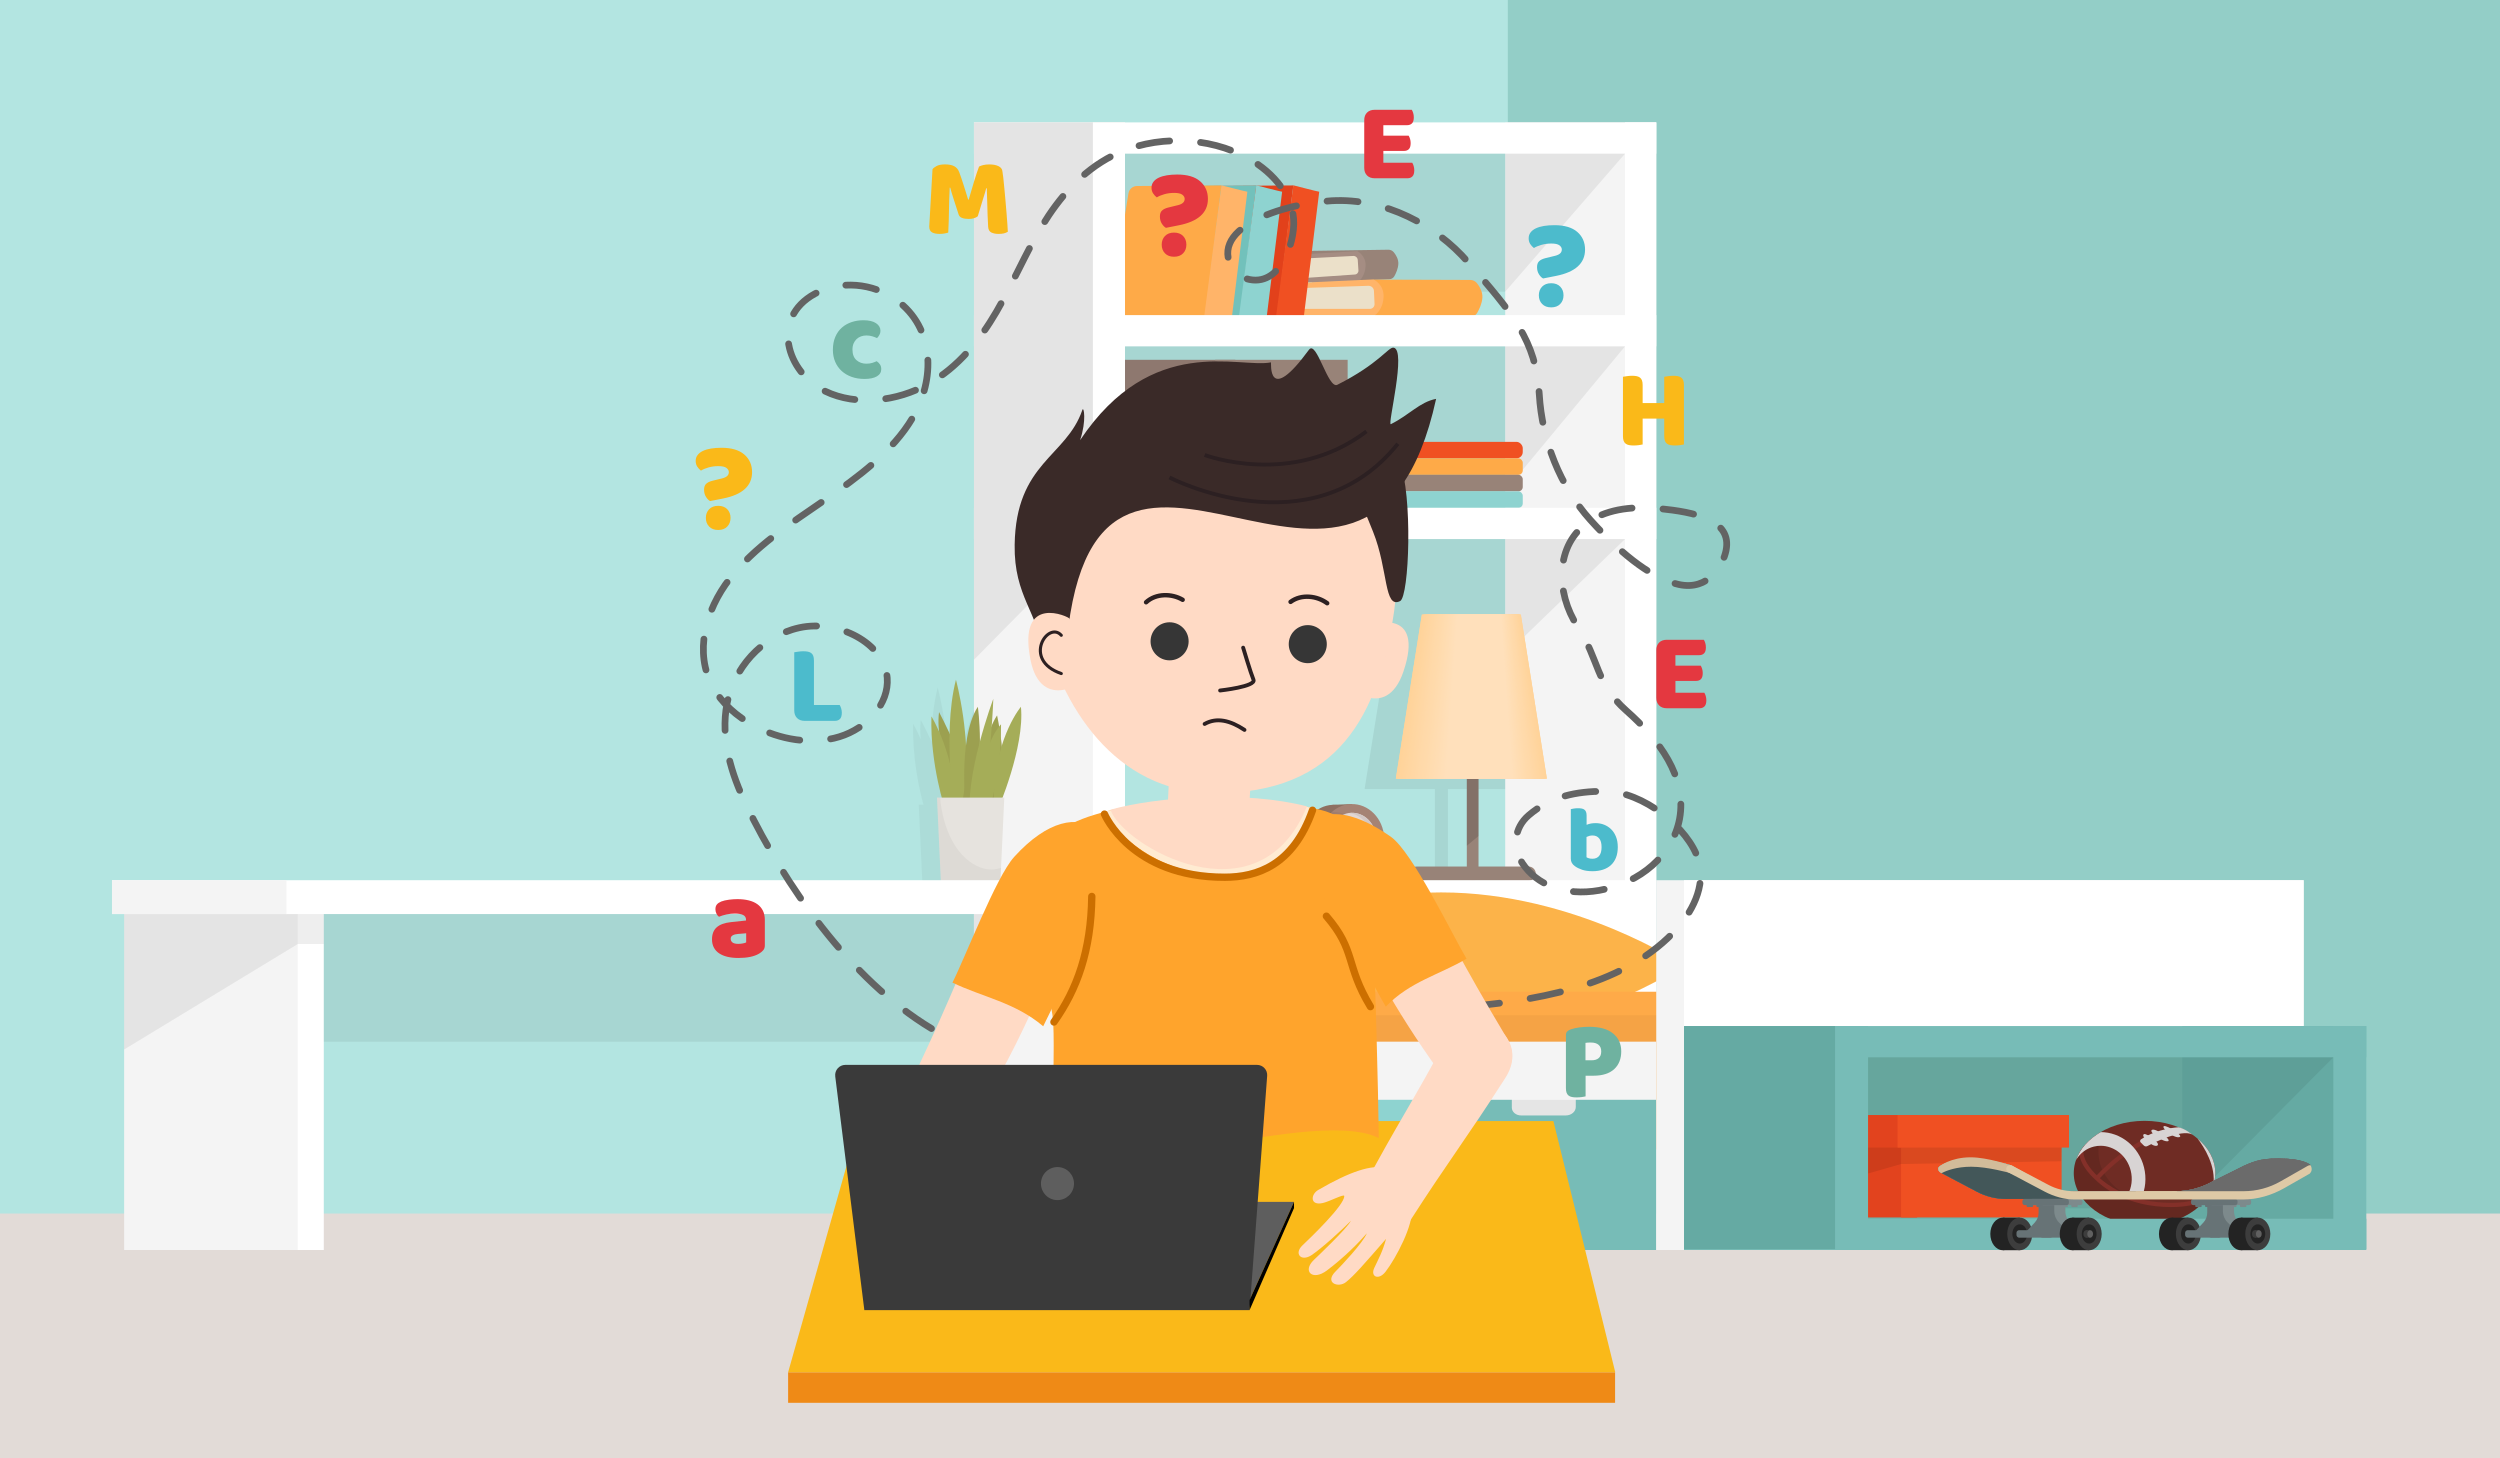 <?xml version="1.0" encoding="UTF-8"?><svg id="Layer_2" xmlns="http://www.w3.org/2000/svg" viewBox="0 0 1951.62 1138.44"><defs><style>.cls-1{stroke-width:1.52px;}.cls-1,.cls-2,.cls-3,.cls-4,.cls-5,.cls-6,.cls-7,.cls-8,.cls-9{fill:none;}.cls-1,.cls-2,.cls-3,.cls-7,.cls-8{stroke:#2c2022;}.cls-1,.cls-7{stroke-miterlimit:10;}.cls-10{fill:#42210b;opacity:.05;}.cls-2,.cls-3,.cls-4,.cls-5,.cls-6,.cls-8,.cls-9{stroke-linecap:round;stroke-linejoin:round;}.cls-2,.cls-7{stroke-width:3.04px;}.cls-11{opacity:.04;}.cls-12{opacity:.07;}.cls-13{opacity:.1;}.cls-14{opacity:.09;}.cls-15{fill:#fab919;}.cls-16{fill:#677376;}.cls-17{fill:#ebe0c9;}.cls-18{fill:#ffe0ba;}.cls-19{fill:#ffe0bb;}.cls-20{fill:#ffdfb9;}.cls-21{fill:#ffddb4;}.cls-22{fill:#ffdcaf;}.cls-23{fill:#ffdcb0;}.cls-24{fill:#ffdcb1;}.cls-25{fill:#ffdfb7;}.cls-26{fill:#ffdfb8;}.cls-27{fill:#ffddb2;}.cls-28{fill:#ffddb3;}.cls-29{fill:#f4f4f4;}.cls-30{fill:#e6e3de;}.cls-31{fill:#ef8a16;}.cls-32{fill:#f05022;}.cls-33{fill:#fff;}.cls-34{fill:#ffdaaa;}.cls-35{fill:#ffdaac;}.cls-36{fill:#ffdaab;}.cls-37{fill:#ffdbae;}.cls-38{fill:#ffdbad;}.cls-39,.cls-40{fill:#ffdac5;}.cls-41{fill:#ffdeb6;}.cls-42{fill:#ffdeb5;}.cls-43{fill:#ffd9a9;}.cls-44{fill:#ffd9aa;}.cls-45{fill:#ffd9a8;}.cls-46{fill:#ffd7a3;}.cls-47{fill:#ffd7a4;}.cls-48{fill:#ffd7a5;}.cls-49{fill:#ffd59f;}.cls-50{fill:#ffd59e;}.cls-51{fill:#ffd8a7;}.cls-52{fill:#ffd8a6;}.cls-53{fill:#ffd49b;}.cls-54{fill:#ffd49c;}.cls-55{fill:#ffd49d;}.cls-56{fill:#ffd6a0;}.cls-57{fill:#ffd6a1;}.cls-58{fill:#ffd6a2;}.cls-59{fill:#ffd39a;}.cls-60{fill:#ffd399;}.cls-61{fill:#ffb469;}.cls-62{fill:#fcb349;}.cls-63{fill:#e5e5e5;}.cls-64{fill:#feaa48;}.cls-65{fill:#7d8a8c;}.cls-66{fill:#6b6b6b;}.cls-67{fill:#72c1bb;}.cls-68{fill:#6b5954;}.cls-69{fill:#6d253b;}.cls-70{fill:#988378;}.cls-71{fill:#9ca050;}.cls-72{fill:#8e786f;}.cls-73{fill:#b3e5e1;}.cls-74{fill:#8ed3d0;}.cls-75{fill:#65aaa3;}.cls-76{fill:#8e7061;}.cls-77{fill:#a58374;}.cls-78{fill:#d8d4d4;}.cls-79{fill:#a58d83;}.cls-80{fill:#a5ad58;}.cls-81{fill:#dec9a6;}.cls-82{fill:#d2bc9a;}.cls-83{fill:#d3c8c5;}.cls-84{fill:#e2dbd7;}.cls-85{fill:#e2d7d3;}.cls-86{fill:#e43840;}.cls-87{fill:#e2431e;}.cls-88{fill:#e2411b;}.cls-89{fill:#232323;}.cls-90{fill:#435759;}.cls-91{fill:#363636;}.cls-92{fill:#93cec7;}.cls-93{fill:#6f2c24;}.cls-94{fill:#6fb2a0;}.cls-95{fill:#6db2a8;}.cls-96{fill:#3a3a3a;}.cls-97{fill:#3d3d3d;}.cls-98{fill:#494949;}.cls-99{fill:#606060;}.cls-100{fill:#772a44;}.cls-101{fill:#77bcb7;}.cls-102{fill:#5e5e5e;}.cls-103{fill:#843029;}.cls-104{fill:#4cbbcc;}.cls-3{stroke-width:2.42px;}.cls-3,.cls-7,.cls-105,.cls-106,.cls-40,.cls-107,.cls-9{fill-rule:evenodd;}.cls-4,.cls-9{stroke:#cc6f00;stroke-width:5.74px;}.cls-5,.cls-6{stroke:#636363;stroke-width:5.27px;}.cls-108{opacity:.14;}.cls-6{stroke-dasharray:0 0 24.21 24.21;}.cls-105{fill:#3a2a28;}.cls-106{fill:#ffebd2;}.cls-107{fill:#ffa42c;}.cls-8{stroke-width:3.47px;}</style></defs><g id="laptop"><g><rect class="cls-73" x="0" width="1951.62" height="1138.44"/><rect class="cls-12" x="205.48" y="709.66" width="554.84" height="103.52"/><g><path class="cls-98" d="M1069.22,687.41h0c1.6-.85,2.22-2.87,1.36-4.47l-2.63-4.93c-.85-1.6-2.87-2.22-4.47-1.36h0c-1.6,.85-2.22,2.87-1.36,4.47l2.63,4.93c.85,1.6,2.87,2.22,4.47,1.36Z"/><ellipse class="cls-76" cx="1041.42" cy="655.66" rx="24.9" ry="27.36" transform="translate(-25.66 42.65) rotate(-2.32)"/><rect class="cls-76" x="1041.42" y="627.99" width="15.08" height="54.72" transform="translate(-25.65 42.97) rotate(-2.32)"/><ellipse class="cls-77" cx="1055.64" cy="655.08" rx="24.9" ry="27.36" transform="translate(-25.63 43.23) rotate(-2.32)"/><path class="cls-85" d="M1074.36,654.32c.46,11.36-7.55,20.91-17.88,21.32-10.34,.42-19.09-8.45-19.55-19.81-.46-11.36,7.55-20.91,17.88-21.32,10.34-.42,19.09,8.45,19.55,19.81Z"/><path class="cls-83" d="M1054.81,634.52c-.69,.03-1.36,.1-2.03,.21,9.43,.73,17.08,9.16,17.51,19.77,.43,10.6-6.52,19.62-15.86,21.12,.67,.05,1.35,.07,2.04,.04,10.34-.42,18.34-9.97,17.88-21.32-.46-11.36-9.21-20.23-19.55-19.81Z"/><path class="cls-98" d="M1059.03,654.95c.08,1.87-1,3.43-2.4,3.49-1.4,.06-2.6-1.41-2.68-3.28s1-3.43,2.4-3.49c1.4-.06,2.6,1.41,2.68,3.28Z"/><rect class="cls-98" x="1055.45" y="640.82" width="1.8" height="14.57" rx=".62" ry=".62" transform="translate(-25.39 43.33) rotate(-2.32)"/><path class="cls-98" d="M1053.36,664.66l1.94-8.51c.12-.52,.64-.85,1.17-.73h0c.52,.12,.85,.64,.73,1.17l-1.94,8.51c-.12,.52-.64,.85-1.17,.73h0c-.52-.12-.85-.64-.73-1.17Z"/><path class="cls-98" d="M1031.1,688.96h0c-1.67-.72-2.44-2.68-1.72-4.34l2.22-5.13c.72-1.67,2.68-2.44,4.34-1.72h0c1.67,.72,2.44,2.68,1.72,4.34l-2.22,5.13c-.72,1.67-2.68,2.44-4.34,1.72Z"/></g><rect class="cls-69" x="875.18" y="643.09" width="29.48" height="46.76"/><rect class="cls-100" x="901.1" y="643.09" width="99.36" height="46.76"/><path class="cls-12" d="M1168.94,685.1h-38.63v-69.12h52.86l-16.62-103.68h8.49v-101.65h-306.97v101.65h213.81l-16.62,103.68h54.89v69.12h-38.63c-3.07,0-5.59,2.01-5.59,5.08s2.52,5.08,5.59,5.08h87.42c3.07,0,5.59-2.01,5.59-5.08s-2.52-5.08-5.59-5.08Z"/><rect class="cls-12" x="873.49" y="113.17" width="301.55" height="114.52"/><rect class="cls-12" x="868.16" y="264.28" width="306.88" height="118.93"/><rect class="cls-92" x="1177.07" width="774.55" height="1138.44"/><g><path class="cls-70" d="M1083.76,194.94l-60.71,.91,1.21,24.69,60.28-2.57c1.64-.02,3.15-.9,3.95-2.33,1.27-2.27,2.95-5.94,3.12-9.66,.18-3.73-1.93-7.06-3.58-9.08-1.05-1.28-2.63-1.99-4.28-1.97Z"/><path class="cls-79" d="M1059.57,196.07l-54.58,3.17,.39,21.3,55.53-1.03s4.96-4.18,5.15-12.21c.19-8.03-6.5-11.23-6.5-11.23Z"/><path class="cls-17" d="M1056.36,199.81l-52.37,2.74s1,6.18,1,8.49c0,3.98-1.01,6.95-1.01,6.95l53.56-3.68c1.7-.03,3.03-1.48,2.92-3.17l-.53-8.16c-.12-1.86-1.71-3.27-3.57-3.18Z"/><path class="cls-64" d="M1147.72,218.53l-75.34-.26,1.04,28.29,74.74,.57c2.04,.02,3.93-1.04,4.96-2.8,1.63-2.79,3.79-7.3,4.1-11.91,.3-4.62-2.24-8.81-4.24-11.35-1.27-1.61-3.21-2.53-5.26-2.54Z"/><path class="cls-61" d="M1072.17,218.13l-67.9,3.1v24.76h69.15s6.25-4.23,6.66-14.19-7.91-13.67-7.91-13.67Z"/><path class="cls-17" d="M1068.21,223.11l-65.03,2.2s.64,3.15,.75,8.51c.08,3.39-1.06,7.32-1.06,7.32h66.47c2.11,0,3.79-1.76,3.7-3.87l-.47-10.14c-.11-2.31-2.05-4.1-4.36-4.02Z"/><path class="cls-88" d="M937.06,150.9l-15.81,96.77,75.72-.74,12.67-102.18-65.88,.45c-3.33,0-6.16,2.41-6.7,5.69Z"/><path class="cls-32" d="M995.76,250.05h21.72l12.37-100.38c-.9,0-20.21-5.01-20.21-5.01l-13.88,105.39Z"/><path class="cls-67" d="M908.1,150.9l-15.81,96.77,75.72-.74,12.67-102.18-65.88,.45c-3.33,0-6.16,2.41-6.7,5.69Z"/><path class="cls-74" d="M966.8,250.05h21.72l12.37-100.38c-.91,0-20.21-5.01-20.21-5.01l-13.88,105.39Z"/><path class="cls-64" d="M880.95,150.9l-15.81,96.77,75.72-.74,12.67-102.18-65.88,.45c-3.33,0-6.16,2.41-6.7,5.69Z"/><path class="cls-61" d="M939.65,250.05h21.72l12.37-100.38c-.91,0-20.21-5.01-20.21-5.01l-13.88,105.39Z"/></g><rect class="cls-84" x="0" y="947.35" width="1951.62" height="191.1"/><rect class="cls-29" x="1175.04" y="95.55" width="117.91" height="880.26"/><polygon class="cls-12" points="1268.55 119.94 1292.95 95.55 1175.04 95.55 1175.04 227.69 1268.55 119.94"/><polygon class="cls-12" points="1175.04 264.28 1175.04 383.21 1268.55 270.38 1292.95 264.28 1175.04 264.28"/><polygon class="cls-12" points="1175.04 408.62 1175.04 511.28 1268.55 420.82 1292.95 408.62 1175.04 408.62"/><rect class="cls-33" x="760.32" y="95.55" width="532.63" height="24.4"/><g><rect class="cls-32" x="1043.38" y="344.92" width="145.35" height="12.88" rx="4.91" ry="4.91"/><rect class="cls-64" x="1043.38" y="357.8" width="145.35" height="12.88" rx="3.39" ry="3.39"/><rect class="cls-70" x="1043.38" y="370.67" width="145.35" height="12.88" rx="3.39" ry="3.39"/><rect class="cls-74" x="1043.38" y="383.55" width="145.35" height="12.88" rx="3.39" ry="3.39"/></g><rect class="cls-33" x="760.32" y="245.99" width="532.63" height="24.4"/><g><rect class="cls-72" x="869.08" y="284.61" width="94.87" height="116.89"/><rect class="cls-70" x="951.41" y="284.61" width="94.87" height="116.89"/><polygon class="cls-14" points="963.95 284.61 951.41 284.61 869.08 284.61 869.42 383.38 951.41 319.14 1045.95 316.97 1046.96 284.61 963.95 284.61"/><rect class="cls-72" x="863.32" y="280.88" width="101.04" height="25.41"/><rect class="cls-70" x="948.7" y="280.88" width="103.34" height="25.41"/><path class="cls-68" d="M1018.12,330.1h-28.21c-2.73,0-4.96-2.23-4.96-4.96h0c0-2.73,2.23-4.96,4.96-4.96h28.21c2.73,0,4.96,2.23,4.96,4.96h0c0,2.73-2.23,4.96-4.96,4.96Z"/></g><rect class="cls-33" x="760.32" y="396.42" width="532.63" height="24.4"/><path class="cls-11" d="M1066.14,660.17c-.6-14.78-11.05-26.36-25.28-26.32v-.05l-14.92,.61c-13.74,.56-24.31,13.25-23.7,28.34,.43,10.65,6.39,19.63,14.66,23.81l-1.77,4.14c-.72,1.67,.06,3.62,1.73,4.34,1.67,.72,3.63-.05,4.35-1.72l2-4.61c1.65,.31,3.12,.44,4.86,.37l14.83-.61v-.05c2.03-.13,3.44-.41,4.95-.86l2.56,4.58c.85,1.6,2.92,2.22,4.53,1.36,1.6-.85,2.25-2.87,1.39-4.47l-2.31-4.22c7.64-4.92,12.55-14.2,12.13-24.65Z"/><path class="cls-11" d="M782.76,557.55s-8.69,10.41-14.94,30.51c-.23-2.2-.48-4.23-.75-6.24,.12-3.35,.18-6.75,.16-10.31,0,0-.56,.54-1.47,1.68-.9-5.3-1.64-8.64-1.64-8.64-1.55,2.36-2.9,4.99-4.11,7.8,.55-7.72,1-15.18,1.18-20.74,0,0-5.44,14.56-10.44,33.3-.07-15.94-1.64-27.09-1.64-27.09-4.99,7.72-7.77,18.55-9.24,29.91-1.53-27.72-7.85-51.01-7.85-51.01-3.3,12.77-4.68,27.46-4.99,41.89-4.55-9.81-8.21-16.64-8.21-16.64-.62,4.7-.56,9.8-.03,15.06-3.3-7.47-5.92-11.96-5.92-11.96-.71,25.94,4.6,50.91,8.05,63.11h-3.71l3.11,67.09h46.33l.57-12.33h0l2.53-54.75h-1.31c5.95-14.23,16.56-47.66,14.31-70.63Z"/><g><path class="cls-70" d="M1149.63,687.64h0c-2.52,0-4.57-2.06-4.57-4.57v-175.34c0-2.52,2.06-4.57,4.57-4.57h0c2.52,0,4.57,2.06,4.57,4.57v175.34c0,2.52-2.06,4.57-4.57,4.57Z"/><path class="cls-108" d="M1154.2,652.63v-144.9c0-2.52-2.06-4.57-4.57-4.57s-4.57,2.06-4.57,4.57v152.51c3.05-2.54,6.1-5.07,9.15-7.61Z"/><path class="cls-70" d="M1193.33,687.64h-87.42c-3.07,0-5.59-2.52-5.59-5.59h0c0-3.07,2.52-5.59,5.59-5.59h87.42c3.07,0,5.59,2.52,5.59,5.59h0c0,3.07-2.52,5.59-5.59,5.59Z"/><polygon class="cls-60" points="1187.24 479.77 1148.61 479.77 1109.98 479.77 1089.65 607.85 1148.61 607.85 1207.56 607.85 1187.24 479.77"/><g><polygon class="cls-60" points="1187.24 479.77 1148.61 479.77 1109.98 479.77 1089.65 607.85 1148.61 607.85 1207.56 607.85 1187.24 479.77"/><polygon class="cls-59" points="1186.79 479.77 1148.78 479.77 1110.78 479.77 1090.77 607.85 1148.78 607.85 1206.8 607.85 1186.79 479.77"/><polygon class="cls-53" points="1186.35 479.77 1148.96 479.77 1111.57 479.77 1091.89 607.85 1148.96 607.85 1206.03 607.85 1186.35 479.77"/><polygon class="cls-54" points="1185.91 479.77 1149.13 479.77 1112.36 479.77 1093 607.85 1149.13 607.85 1205.26 607.85 1185.91 479.77"/><polygon class="cls-55" points="1185.46 479.77 1149.31 479.77 1113.15 479.77 1094.12 607.85 1149.31 607.85 1204.49 607.85 1185.46 479.77"/><polygon class="cls-50" points="1185.02 479.77 1149.48 479.77 1113.94 479.77 1095.24 607.85 1149.48 607.85 1203.73 607.85 1185.02 479.77"/><polygon class="cls-49" points="1184.58 479.77 1149.65 479.77 1114.73 479.77 1096.35 607.85 1149.65 607.85 1202.96 607.85 1184.58 479.77"/><polygon class="cls-56" points="1184.13 479.77 1149.83 479.77 1115.52 479.77 1097.47 607.85 1149.83 607.85 1202.19 607.85 1184.13 479.77"/><polygon class="cls-57" points="1183.69 479.77 1150 479.77 1116.32 479.77 1098.58 607.85 1150 607.85 1201.42 607.85 1183.69 479.77"/><polygon class="cls-58" points="1183.25 479.77 1150.18 479.77 1117.11 479.77 1099.7 607.85 1150.18 607.85 1200.65 607.85 1183.25 479.77"/><polygon class="cls-46" points="1182.81 479.77 1150.35 479.77 1117.9 479.77 1100.82 607.85 1150.35 607.85 1199.89 607.85 1182.81 479.77"/><polygon class="cls-47" points="1182.36 479.77 1150.53 479.77 1118.69 479.77 1101.93 607.85 1150.53 607.85 1199.12 607.85 1182.36 479.77"/><polygon class="cls-48" points="1181.92 479.77 1150.7 479.77 1119.48 479.77 1103.05 607.85 1150.7 607.85 1198.35 607.85 1181.92 479.77"/><polygon class="cls-52" points="1181.48 479.77 1150.87 479.77 1120.27 479.77 1104.17 607.85 1150.87 607.85 1197.58 607.85 1181.48 479.77"/><polygon class="cls-51" points="1181.03 479.77 1151.05 479.77 1121.06 479.77 1105.28 607.85 1151.05 607.85 1196.82 607.85 1181.03 479.77"/><polygon class="cls-45" points="1180.59 479.77 1151.22 479.77 1121.86 479.77 1106.4 607.85 1151.22 607.85 1196.05 607.85 1180.59 479.77"/><polygon class="cls-43" points="1180.15 479.77 1151.4 479.77 1122.65 479.77 1107.52 607.85 1151.4 607.85 1195.28 607.85 1180.15 479.77"/><polygon class="cls-44" points="1179.7 479.77 1151.57 479.77 1123.44 479.77 1108.63 607.85 1151.57 607.85 1194.51 607.85 1179.7 479.77"/><polygon class="cls-34" points="1179.26 479.77 1151.75 479.77 1124.23 479.77 1109.75 607.85 1151.75 607.85 1193.74 607.85 1179.26 479.77"/><polygon class="cls-36" points="1178.82 479.77 1151.92 479.77 1125.02 479.77 1110.86 607.85 1151.92 607.85 1192.98 607.85 1178.82 479.77"/><polygon class="cls-35" points="1178.38 479.77 1152.09 479.77 1125.81 479.77 1111.98 607.85 1152.09 607.85 1192.21 607.85 1178.38 479.77"/><polygon class="cls-38" points="1177.93 479.77 1152.27 479.77 1126.6 479.77 1113.1 607.85 1152.27 607.85 1191.44 607.85 1177.93 479.77"/><polygon class="cls-37" points="1177.49 479.77 1152.44 479.77 1127.4 479.77 1114.21 607.85 1152.44 607.85 1190.67 607.85 1177.49 479.77"/><polygon class="cls-22" points="1177.05 479.77 1152.62 479.77 1128.19 479.77 1115.33 607.85 1152.62 607.85 1189.9 607.85 1177.05 479.77"/><polygon class="cls-23" points="1176.6 479.77 1152.79 479.77 1128.98 479.77 1116.45 607.85 1152.79 607.85 1189.14 607.85 1176.6 479.77"/><polygon class="cls-24" points="1176.16 479.77 1152.97 479.77 1129.77 479.77 1117.56 607.85 1152.97 607.85 1188.37 607.85 1176.16 479.77"/><polygon class="cls-27" points="1175.72 479.77 1153.14 479.77 1130.56 479.77 1118.68 607.85 1153.14 607.85 1187.6 607.85 1175.72 479.77"/><polygon class="cls-28" points="1175.28 479.77 1153.31 479.77 1131.35 479.77 1119.79 607.85 1153.31 607.85 1186.83 607.85 1175.28 479.77"/><polygon class="cls-21" points="1174.83 479.77 1153.49 479.77 1132.14 479.77 1120.91 607.85 1153.49 607.85 1186.07 607.85 1174.83 479.77"/><polygon class="cls-42" points="1174.39 479.77 1153.66 479.77 1132.94 479.77 1122.03 607.85 1153.66 607.85 1185.3 607.85 1174.39 479.77"/><polygon class="cls-41" points="1173.95 479.77 1153.84 479.77 1133.73 479.77 1123.14 607.85 1153.84 607.85 1184.53 607.85 1173.95 479.77"/><polygon class="cls-25" points="1173.5 479.77 1154.01 479.77 1134.52 479.77 1124.26 607.85 1154.01 607.85 1183.76 607.85 1173.5 479.77"/><polygon class="cls-26" points="1173.06 479.77 1154.19 479.77 1135.31 479.77 1125.38 607.85 1154.19 607.85 1182.99 607.85 1173.06 479.77"/><polygon class="cls-20" points="1172.62 479.77 1154.36 479.77 1136.1 479.77 1126.49 607.85 1154.36 607.85 1182.23 607.85 1172.62 479.77"/><polygon class="cls-18" points="1172.17 479.77 1154.53 479.77 1136.89 479.77 1127.61 607.85 1154.53 607.85 1181.46 607.85 1172.17 479.77"/><polygon class="cls-19" points="1171.73 479.77 1154.71 479.77 1137.69 479.77 1128.73 607.85 1154.71 607.85 1180.69 607.85 1171.73 479.77"/></g></g><rect class="cls-33" x="760.32" y="687.13" width="532.63" height="136.21"/><rect class="cls-29" x="760.32" y="95.55" width="117.91" height="880.26"/><polygon class="cls-12" points="853.16 420.82 760.32 515.03 760.32 95.55 878.23 95.55 853.16 420.82"/><path class="cls-12" d="M1215.8,776.58c23.76-12.2,37.84-20.8,37.84-20.8,0,0-84.9-57-189.64-57s-182.22,55.58-182.22,55.58c0,0,12.61,11.49,30.42,22.21l-24.32,10.84-25.41,35.92h430.47v-46.76h-77.14Z"/><rect class="cls-33" x="853.16" y="95.55" width="25.07" height="880.26"/><rect class="cls-33" x="1268.55" y="95.55" width="24.4" height="880.26"/><path class="cls-62" d="M1314.63,753.56s-84.9,56.9-189.64,56.9-189.64-56.9-189.64-56.9c0,0,84.9-56.9,189.64-56.9s189.64,56.9,189.64,56.9Z"/><rect class="cls-64" x="868.16" y="774.18" width="868.37" height="123.09" rx="24.4" ry="24.4"/><path class="cls-10" d="M868.94,792.56c-.5,1.93-.79,3.94-.79,6.02v74.3c0,13.42,10.98,24.4,24.4,24.4h819.58c13.42,0,24.4-10.98,24.4-24.4v-74.3c0-2.08-.29-4.09-.79-6.02H868.94Z"/><rect class="cls-29" x="760.32" y="813.17" width="532.63" height="162.63"/><rect class="cls-63" x="768.96" y="858.58" width="523.99" height="117.23"/><path class="cls-101" d="M873.73,858.58v5.59c0,3.65-3.45,6.61-7.7,6.61h-34.17c-3.93,0-7.11-2.73-7.11-6.1v-6.1h-58.32v117.23h168.94v-117.23h-61.63Z"/><path class="cls-74" d="M1051.33,858.58v5.59c0,3.65-3.52,6.61-7.85,6.61h-34.83c-4,0-7.25-2.73-7.25-6.1v-6.1h-59.45v117.23h172.2v-117.23h-62.82Z"/><g><path class="cls-71" d="M765.19,630.93s-2.1-49.18,13.17-72.47c0,0,8.03,35.98,3.11,59.79-4.92,23.81-16.28,12.68-16.28,12.68Z"/><path class="cls-71" d="M751.78,630.67s-22.6-45.29-18.72-74.8c0,0,23.99,44.62,25.32,69.81,1.33,25.18-6.6,4.99-6.6,4.99Z"/><path class="cls-80" d="M737.98,632.24s-11.91-34.94-10.87-72.99c0,0,18.89,30.3,19.15,72.99h-8.28Z"/><path class="cls-80" d="M746.26,641.8s-11.39-67.06,0-111.18c0,0,12.68,46.73,6.47,86.59-6.21,39.86-6.47,24.59-6.47,24.59Z"/><path class="cls-71" d="M754.45,637.14s-7.67-59.79,8.9-85.41c0,0,6.15,43.48-5.34,81.53-11.49,38.05-3.56,3.88-3.56,3.88Z"/><path class="cls-80" d="M778.87,632.23s21.22-48.92,18.12-80.49c0,0-18.64,22-20.96,64.71-2.33,42.71,2.85,15.79,2.85,15.79Z"/><path class="cls-80" d="M771.24,635.33s10.48-27.95,10.22-69.88c0,0-12.16,11.39-15.01,42.96-2.85,31.58,0,41.67,0,41.67l4.79-14.75Z"/><path class="cls-80" d="M771.24,603.24s3.58-39.34,4.19-57.72c0,0-23.32,62.29-17.7,95.08,5.62,32.78-.87-1.38-.87-1.38,0,0,11.41-15.53,14.39-35.98Z"/><polygon class="cls-30" points="780.89 689.87 734.56 689.87 731.46 622.65 784 622.65 780.89 689.87"/><path class="cls-11" d="M759.46,674.28c-16.46-10.19-23.9-32.53-25.59-51.63h-2.41l3.11,67.22h46.33l.57-12.4c-6.62,2.23-13.89,1.84-22.01-3.19Z"/></g><polygon class="cls-12" points="760.32 704.41 760.32 813.17 853.16 713.56 853.16 700.35 760.32 704.41"/><path class="cls-101" d="M1230.13,858.58v5.59c0,3.65-3.52,6.61-7.85,6.61h-34.83c-4,0-7.25-2.73-7.25-6.1v-6.1h-59.45v117.23h172.2v-117.23h-62.82Z"/><rect class="cls-29" x="1292.95" y="687.13" width="505.4" height="288.68"/><rect class="cls-33" x="117.23" y="701.23" width="135.53" height="274.58"/><rect class="cls-29" x="96.9" y="701.23" width="135.53" height="274.58"/><polygon class="cls-12" points="252.76 736.94 252.76 701.23 96.9 701.23 96.9 819.27 232.43 736.94 252.76 736.94"/><rect class="cls-33" x="1314.63" y="687.13" width="483.71" height="288.68"/><rect class="cls-95" x="1448.47" y="820.29" width="349.88" height="155.52"/><rect class="cls-33" x="87.42" y="687.13" width="765.74" height="26.43"/><rect class="cls-29" x="87.42" y="687.13" width="136.21" height="26.43"/><rect class="cls-101" x="1729.35" y="800.98" width="117.91" height="174.16"/><rect class="cls-75" x="1703.6" y="800.98" width="117.91" height="174.16"/><polygon class="cls-12" points="1703.6 800.98 1703.6 815.21 1447.45 815.21 1447.45 943.28 1704.47 943.28 1821.51 825.37 1821.51 800.98 1703.6 800.98"/><g><ellipse class="cls-93" cx="1674.12" cy="915.84" rx="55.23" ry="40.86"/><path class="cls-13" d="M1676.38,937.74c-15.19-2.75-27.88-9.71-34.9-23.93-4.64-9.4-4.33-21.13-.02-30.89-13.68,7.43-22.57,19.41-22.57,32.93,0,22.56,24.73,40.86,55.23,40.86,21.48,0,40.08-9.08,49.21-22.32-14.32,6.29-31.77,6.11-46.96,3.36Z"/><path class="cls-103" d="M1726.1,929.66c-3.49,3.73-13.17,10.46-37.16,9.17-28.71-1.54-45.45-15.18-49.69-19.1,5.92-6.32,35.89-36.5,67.51-35.19l.07-1.63c-1.08-.59-2.2-1.15-3.34-1.68-32.02,.71-60.64,29.75-66.65,36.25-3.51-3.29-13.48-13.78-9.57-23.27-1.59,1.88-2.98,3.86-4.14,5.93,.84,10.61,11.56,19.89,12.71,20.86,1.39,1.47,18.84,19.29,52.93,21.12,2.12,.11,4.13,.17,6.04,.17,12.59,0,20.9-2.31,26.35-5.03,1.99-2.38,3.65-4.92,4.95-7.59Z"/><path class="cls-78" d="M1673.71,911.27c-4.07-16.38-18.33-27.45-33.78-27.5-9.3,5.44-16.19,13.03-19.26,21.77,3.17-5.3,8.08-9.01,13.89-10.45,1.76-.44,3.53-.65,5.28-.65,10.69,0,20.64,7.84,23.51,19.41,1.61,6.5,.78,13.18-2.34,18.84,3.31,1.6,6.85,2.44,10.45,2.97,3.5-7.52,4.32-16.08,2.25-24.38Z"/><path class="cls-78" d="M1671.15,891.85l2.46,2.45c.72,.72,1.82,.88,2.72,.41,5.72-3.01,26.26-13.23,34.83-9.17,0,0-5.28-4.46-10.51-5.53,0,0-16.04,.63-29.26,9.41-.83,.55-.96,1.73-.25,2.44Z"/><path class="cls-78" d="M1673.85,885.32c-3.63,1.08,6.64,10.68,10.13,9.03,3.49-1.64-8.07-9.65-10.13-9.03Z"/><path class="cls-78" d="M1680.08,881.96c-3.56,1.47,8.78,9.99,12.39,8.9,3.07-.93-9.18-10.22-12.39-8.9Z"/><path class="cls-78" d="M1689.42,879.09c-3.04,.72,6.95,9.44,11.67,8.67,4.55-.75-9.17-9.26-11.67-8.67Z"/><path class="cls-78" d="M1727.72,925.69c1.06-3.16,1.63-6.45,1.63-9.85,0-10.42-5.29-19.93-13.97-27.15,5.19,6.59,14.85,21.78,12.35,37Z"/></g><rect class="cls-101" x="1314.63" y="800.98" width="532.63" height="24.4"/><g><rect class="cls-87" x="1401.71" y="874.16" width="94.87" height="76.24"/><rect class="cls-32" x="1484.04" y="874.16" width="125.36" height="76.24"/><polygon class="cls-14" points="1496.58 874.16 1484.04 874.16 1401.71 874.16 1402.05 932.27 1484.04 908.69 1609.07 906.52 1610.09 874.16 1496.58 874.16"/><rect class="cls-87" x="1395.95" y="870.44" width="101.04" height="25.41"/><rect class="cls-32" x="1481.33" y="870.44" width="133.83" height="25.41"/></g><rect class="cls-101" x="1314.63" y="951.41" width="532.63" height="24.4"/><rect class="cls-101" x="1340.38" y="800.98" width="117.91" height="174.16"/><rect class="cls-75" x="1314.63" y="800.98" width="117.91" height="174.16"/><g><path class="cls-66" d="M1752.88,911.14c-.83-1.45-1.65-.82-3.1,0l-22.54,11.15c-8.76,5-18.68,7.62-28.77,7.62h-92.71l-36.61-20.38s-17.23-4.93-30.31-4.93c-15.59,0-24.82,5.62-25.31,6.54-.78,1.47-.22,3.3,1.26,4.08l28.58,15.1c6.99,3.69,14.78,5.62,22.68,5.62h132.41c11.14,0,22.08-2.9,31.76-8.42l21.53-12.27c1.45-.83,1.95-2.67,1.13-4.12Z"/><path class="cls-82" d="M1514.79,915.22l1.03,.55c3.68-1.97,11.65-4.96,23.02-4.96,13.07,0,30.31,4.93,30.31,4.93l48.3,20.21,82.08-.82c4.73,0,8.36,.29,12.94-.73,5.15-1.28,10.12-3.25,14.77-5.9l21.53-12.27c.61-.35,1.28-.45,1.92-.35l1.06-.61c1.45-.83,4.89-1.91,4.06-3.36-.66-1.15-2.86-1.07-4.46-.57-.41,.13-.78,.28-1.07,.45l-23.04,10.52c-8.76,5-18.68,7.62-28.77,7.62h-92.71l-36.61-20.38s-17.23-4.93-30.31-4.93c-15.59,0-24.82,5.62-25.31,6.54-.78,1.47-.22,3.3,1.26,4.08Z"/><path class="cls-66" d="M1785.42,904.6c-18.89-1.08-25.12,1.73-33.5,5.36l-24.68,12.32c-8.76,5-18.68,7.62-28.77,7.62h-82.36v6.03h82.36c1.07,0,2.13-.04,3.2-.09,.28-.01,.56-.03,.85-.05,.86-.05,1.72-.13,2.58-.22,.22-.02,.43-.04,.65-.07,2.18-.25,4.34-.61,6.47-1.08,.09-.02,.17-.03,.26-.05,.07-.02,.13-.04,.2-.05,2.08-.47,4.14-1.04,6.17-1.72,15.69-.22,44.49-.62,44.77-.62,.38,0,40.16-22.33,40.16-22.33,0,0-3.79-4.25-18.35-5.08Z"/><path class="cls-66" d="M1785.42,904.6c-18.89-1.08-25.12,1.73-33.5,5.36l-24.68,12.32c-8.76,5-18.68,7.62-28.77,7.62h-82.36v6.03h82.36c1.07,0,2.13-.04,3.2-.09,.28-.01,.56-.03,.85-.05,.86-.05,1.72-.13,2.58-.22,.22-.02,.43-.04,.65-.07,2.18-.25,4.34-.61,6.47-1.08,.09-.02,.17-.03,.26-.05,.07-.02,.13-.04,.2-.05,2.08-.47,4.14-1.04,6.17-1.72,15.69-.22,44.49-.62,44.77-.62,.38,0,40.16-22.33,40.16-22.33,0,0-3.79-4.25-18.35-5.08Z"/><path class="cls-66" d="M1785.42,904.6c-18.89-1.08-25.12,1.73-33.5,5.36l-24.68,12.32c-8.76,5-18.68,7.62-28.77,7.62h-82.36v6.03h82.36c1.07,0,2.13-.04,3.2-.09,.28-.01,.56-.03,.85-.05,.86-.05,1.72-.13,2.58-.22,.22-.02,.43-.04,.65-.07,2.18-.25,4.34-.61,6.47-1.08,.09-.02,.17-.03,.26-.05,.07-.02,.13-.04,.2-.05,2.08-.47,4.14-1.04,6.17-1.72,15.69-.22,44.49-.62,44.77-.62,.38,0,40.16-22.33,40.16-22.33,0,0-3.79-4.25-18.35-5.08Z"/><path class="cls-66" d="M1785.42,904.6c-18.89-1.08-25.12,1.73-33.5,5.36l-24.68,12.32c-8.76,5-18.68,7.62-28.77,7.62h-23.79c11.3,1.35,22.91,2.6,33.88,5.22,1.22-.2,2.44-.42,3.66-.68,.09-.02,.17-.03,.26-.05,.07-.02,.13-.04,.2-.05,2.08-.47,4.14-1.04,6.17-1.72,15.69-.22,44.49-.62,44.77-.62,.38,0,40.16-22.33,40.16-22.33,0,0-3.79-4.25-18.35-5.08Z"/><path class="cls-89" d="M1573.29,963.27c0,7.02-4.38,12.71-9.78,12.71s-9.78-5.69-9.78-12.71,4.38-12.71,9.78-12.71,9.78,5.69,9.78,12.71Z"/><rect class="cls-89" x="1563.51" y="950.55" width="13.2" height="25.43"/><path class="cls-97" d="M1586.5,963.27c0,7.02-4.38,12.71-9.78,12.71s-9.78-5.69-9.78-12.71,4.38-12.71,9.78-12.71,9.78,5.69,9.78,12.71Z"/><path class="cls-89" d="M1582.5,963.27c0,4.15-2.59,7.52-5.78,7.52s-5.78-3.37-5.78-7.52,2.59-7.52,5.78-7.52,5.78,3.37,5.78,7.52Z"/><rect class="cls-16" x="1574.15" y="960.34" width="47.5" height="5.87" rx="2.09" ry="2.09"/><path class="cls-66" d="M1690,929.91h-84.24l-36.61-20.38s-17.23-4.93-30.31-4.93c-15.59,0-24.82,5.62-25.31,6.54-.78,1.47-.22,3.3,1.26,4.08l28.58,15.1c6.99,3.69,14.78,5.62,22.68,5.62h123.94v-6.03Z"/><path class="cls-65" d="M1622.12,960.47c-1.73-1.69-4.17-4.16-6.19-6.22-2.31-2.36-3.6-5.52-3.6-8.82v-4.86c0-1.94-1.59-3.52-3.52-3.52h-5.21c-1.94,0-3.52,1.59-3.52,3.52v6.15c0,2.86-1.08,5.61-3.03,7.7l-5.63,6.04h30.7Z"/><path class="cls-16" d="M1615.63,962.43c-.29,0-4.94-4.7-8.36-8.18-2.31-2.36-3.6-5.52-3.6-8.82v-4.86c0-1.94-1.59-3.52-3.52-3.52h-5.21c-1.94,0-3.52,1.59-3.52,3.52v6.15c0,2.86-1.08,5.61-3.03,7.7l-7.07,7.58c-.15,.16-.04,.42,.18,.42h9.67c.14,0,.25,.11,.25,.25h0c0,1.94,1.59,3.52,3.52,3.52h5.21c1.94,0,3.52-1.59,3.52-3.52h0c0-.14,.11-.25,.25-.25,6.54,0,11.88,0,11.7,0Z"/><path class="cls-82" d="M1697.51,929.91h-91.76l-36.61-20.38s-17.23-4.93-30.31-4.93c-15.59,0-24.82,5.62-25.31,6.54-.78,1.47-.22,3.3,1.26,4.08l1.03,.55c3.68-1.97,11.65-4.96,23.02-4.96,13.07,0,30.31,4.93,30.31,4.93l48.3,20.21h80.06v-6.03Z"/><path class="cls-89" d="M1627.47,963.27c0,7.02-4.38,12.71-9.78,12.71s-9.78-5.69-9.78-12.71,4.38-12.71,9.78-12.71,9.78,5.69,9.78,12.71Z"/><path class="cls-66" d="M1693.85,929.91h-88.09l-36.61-20.38s-17.23-4.93-30.31-4.93c-15.59,0-24.82,5.62-25.31,6.54-.78,1.47-.22,3.3,1.26,4.08l28.58,15.1c6.99,3.69,14.78,5.62,22.68,5.62h127.79v-6.03Z"/><path class="cls-82" d="M1698.43,929.91h-92.67l-36.61-20.38s-17.23-4.93-30.31-4.93c-15.59,0-24.82,5.62-25.31,6.54-.78,1.47-.22,3.3,1.26,4.08l1.03,.55c3.68-1.97,11.65-4.96,23.02-4.96,13.07,0,30.31,4.93,30.31,4.93l48.3,20.21h80.98v-6.03Z"/><path class="cls-66" d="M1695.68,929.91h-89.92l-36.61-20.38s-17.23-4.93-30.31-4.93c-15.59,0-24.82,5.62-25.31,6.54-.78,1.47-.22,3.3,1.26,4.08l28.58,15.1c6.99,3.69,14.78,5.62,22.68,5.62h129.62v-6.03Z"/><path class="cls-82" d="M1699.53,929.88c-.35,0-.71,.03-1.06,.03h-92.71l-36.61-20.38s-17.23-4.93-30.31-4.93c-15.59,0-24.82,5.62-25.31,6.54-.78,1.47-.22,3.3,1.26,4.08l1.03,.55c3.68-1.97,11.65-4.96,23.02-4.96,13.07,0,30.31,4.93,30.31,4.93l48.3,20.21h81.02c.35,0,.71-.02,1.06-.03v-6.04Z"/><path class="cls-66" d="M1667.01,929.91h-61.25l-36.61-20.38s-17.23-4.93-30.31-4.93c-15.59,0-24.82,5.62-25.31,6.54-.78,1.47-.22,3.3,1.26,4.08l28.58,15.1c6.99,3.69,14.78,5.62,22.68,5.62h100.95v-6.03Z"/><path class="cls-82" d="M1667.01,929.91h-61.25l-36.61-20.38s-17.23-4.93-30.31-4.93c-15.59,0-24.82,5.62-25.31,6.54-.78,1.47-.22,3.3,1.26,4.08l1.03,.55c3.68-1.97,11.65-4.96,23.02-4.96,13.07,0,30.31,4.93,30.31,4.93l48.3,20.21h49.56v-6.03Z"/><rect class="cls-66" x="1616.11" y="929.91" width="50.9" height="6.03"/><path class="cls-90" d="M1605.76,929.91l-36.61-20.38s-17.24-4.93-30.31-4.93c-8.67,0-15.36,1.74-19.69,3.44-.34,2.86-1.51,5.58-3.52,7.62l27.74,14.66c6.99,3.69,14.78,5.62,22.68,5.62h100.95v-6.03h-61.25Z"/><path class="cls-82" d="M1667.01,929.91h-61.25l-35.18-20.03s-19.04-6.43-32.11-6.43c-15.59,0-24.45,6.77-24.93,7.68-.78,1.47-.22,3.3,1.26,4.08l1.03,.55c3.68-1.97,11.65-4.96,23.02-4.96,13.07,0,30.31,4.93,30.31,4.93l48.3,20.21h49.56v-6.03Z"/><rect class="cls-66" x="1616.11" y="929.91" width="50.9" height="6.03"/><rect class="cls-89" x="1617.69" y="950.55" width="13.2" height="25.43"/><path class="cls-97" d="M1640.68,963.27c0,7.02-4.38,12.71-9.78,12.71s-9.78-5.69-9.78-12.71,4.38-12.71,9.78-12.71,9.78,5.69,9.78,12.71Z"/><path class="cls-89" d="M1636.68,963.27c0,4.15-2.59,7.52-5.78,7.52s-5.78-3.37-5.78-7.52,2.59-7.52,5.78-7.52,5.78,3.37,5.78,7.52Z"/><g><path class="cls-97" d="M1630.9,963.27c0,1.62-1.01,2.93-2.26,2.93s-2.26-1.31-2.26-2.93,1.01-2.93,2.26-2.93,2.26,1.31,2.26,2.93Z"/><rect class="cls-97" x="1628.64" y="960.34" width="3.05" height="5.87"/><path class="cls-99" d="M1633.95,963.27c0,1.62-1.01,2.93-2.26,2.93s-2.26-1.31-2.26-2.93,1.01-2.93,2.26-2.93,2.26,1.31,2.26,2.93Z"/></g><rect class="cls-65" x="1609.28" y="940.2" width="5.04" height="2.11" rx=".75" ry=".75"/><rect class="cls-65" x="1584.61" y="935.95" width="41.08" height="4.81" rx="1.71" ry="1.71"/><rect class="cls-16" x="1578.81" y="935.95" width="36.25" height="4.81" rx="1.71" ry="1.71"/><rect class="cls-16" x="1582.05" y="940.2" width="5.04" height="2.11" rx=".75" ry=".75"/><rect class="cls-16" x="1589.7" y="940.2" width="5.04" height="2.11" rx=".75" ry=".75"/><rect class="cls-65" x="1616.94" y="940.2" width="5.04" height="2.11" rx=".75" ry=".75"/><path class="cls-89" d="M1704.94,963.27c0,7.02-4.38,12.71-9.78,12.71s-9.78-5.69-9.78-12.71,4.38-12.71,9.78-12.71,9.78,5.69,9.78,12.71Z"/><rect class="cls-89" x="1695.16" y="950.55" width="13.2" height="25.43"/><path class="cls-97" d="M1718.15,963.27c0,7.02-4.38,12.71-9.78,12.71s-9.78-5.69-9.78-12.71,4.38-12.71,9.78-12.71,9.78,5.69,9.78,12.71Z"/><ellipse class="cls-89" cx="1708.37" cy="963.27" rx="5.78" ry="7.52"/><rect class="cls-16" x="1705.8" y="960.34" width="47.5" height="5.87" rx="2.09" ry="2.09"/><path class="cls-65" d="M1753.77,960.47c-1.73-1.69-4.17-4.16-6.19-6.22-2.31-2.36-3.6-5.52-3.6-8.82v-4.86c0-1.94-1.59-3.52-3.52-3.52h-5.21c-1.94,0-3.52,1.59-3.52,3.52v6.15c0,2.86-1.08,5.61-3.03,7.7l-5.63,6.04h30.7Z"/><path class="cls-16" d="M1747.28,962.43c-.29,0-4.94-4.7-8.36-8.18-2.31-2.36-3.6-5.52-3.6-8.82v-4.86c0-1.94-1.59-3.52-3.52-3.52h-5.21c-1.94,0-3.52,1.59-3.52,3.52v6.15c0,2.86-1.08,5.61-3.03,7.7l-7.07,7.58c-.15,.16-.04,.42,.18,.42h9.67c.14,0,.25,.11,.25,.25h0c0,1.94,1.59,3.52,3.52,3.52h5.21c1.94,0,3.52-1.59,3.52-3.52h0c0-.14,.11-.25,.25-.25,6.54,0,11.88,0,11.7,0Z"/><path class="cls-89" d="M1759.12,963.27c0,7.02-4.38,12.71-9.78,12.71s-9.78-5.69-9.78-12.71,4.38-12.71,9.78-12.71,9.78,5.69,9.78,12.71Z"/><rect class="cls-89" x="1749.34" y="950.55" width="13.2" height="25.43"/><path class="cls-97" d="M1772.32,963.27c0,7.02-4.38,12.71-9.78,12.71s-9.78-5.69-9.78-12.71,4.38-12.71,9.78-12.71,9.78,5.69,9.78,12.71Z"/><path class="cls-89" d="M1768.33,963.27c0,4.15-2.59,7.52-5.78,7.52s-5.78-3.37-5.78-7.52,2.59-7.52,5.78-7.52,5.78,3.37,5.78,7.52Z"/><g><ellipse class="cls-97" cx="1760.29" cy="963.27" rx="2.26" ry="2.93"/><rect class="cls-97" x="1760.29" y="960.34" width="3.05" height="5.87"/><ellipse class="cls-99" cx="1763.34" cy="963.27" rx="2.26" ry="2.93"/></g><rect class="cls-65" x="1740.93" y="940.2" width="5.04" height="2.11" rx=".75" ry=".75"/><rect class="cls-65" x="1716.26" y="935.95" width="41.08" height="4.81" rx="1.71" ry="1.71"/><rect class="cls-16" x="1710.46" y="935.95" width="36.25" height="4.81" rx="1.71" ry="1.71"/><rect class="cls-16" x="1713.7" y="940.2" width="5.04" height="2.11" rx=".75" ry=".75"/><rect class="cls-16" x="1721.35" y="940.2" width="5.04" height="2.11" rx=".75" ry=".75"/><rect class="cls-65" x="1748.59" y="940.2" width="5.04" height="2.11" rx=".75" ry=".75"/><path class="cls-81" d="M1803.8,909.69c-.69-.14-1.42-.05-2.07,.33l-21.53,12.27c-8.76,5-18.68,7.62-28.77,7.62h-132.41c-6.92,0-13.74-1.69-19.86-4.93l-28.58-15.1c-1.47-.78-3.3-.22-4.08,1.26-.78,1.47-.22,3.3,1.26,4.08l28.58,15.1c6.99,3.69,15.22,6.06,23.12,6.06h131.65c11.14,0,22.41-3.33,32.08-8.85l20.04-11.43c1.44-1.68,1.95-3.54,.57-6.42Z"/></g><g><rect class="cls-31" x="615.24" y="1071.27" width="645.57" height="23.83"/><polygon class="cls-15" points="1260.96 1071.27 615.24 1071.27 670.76 875.15 1212.65 875.15 1260.96 1071.27"/></g><path class="cls-15" d="M1314.55,346.98c-.64,.18-1.65,.35-3.03,.53-1.38,.18-2.74,.26-4.08,.26s-2.53-.1-3.56-.31c-1.02-.2-1.89-.57-2.59-1.1-.7-.53-1.23-1.26-1.58-2.19-.35-.94-.53-2.16-.53-3.69v-13.69h-16.85v20.19c-.64,.18-1.65,.35-3.03,.53-1.38,.18-2.74,.26-4.08,.26s-2.53-.1-3.56-.31c-1.02-.2-1.89-.57-2.59-1.1-.7-.53-1.23-1.26-1.58-2.19-.35-.94-.53-2.16-.53-3.69v-46.35c.64-.12,1.67-.28,3.07-.48,1.4-.2,2.75-.31,4.04-.31s2.53,.1,3.56,.31c1.02,.21,1.89,.57,2.59,1.1,.7,.53,1.23,1.26,1.58,2.19,.35,.94,.53,2.17,.53,3.69v14.05h16.85v-20.54c.64-.12,1.67-.28,3.07-.48,1.4-.2,2.75-.31,4.04-.31s2.53,.1,3.56,.31c1.02,.21,1.89,.57,2.59,1.1,.7,.53,1.23,1.26,1.58,2.19,.35,.94,.53,2.17,.53,3.69v46.35Z"/><path class="cls-86" d="M1064.98,93.87c0-2.52,.73-4.51,2.19-5.97,1.46-1.46,3.45-2.19,5.97-2.19h28.97c.41,.64,.77,1.49,1.1,2.55,.32,1.05,.48,2.17,.48,3.34,0,2.22-.48,3.81-1.45,4.74-.97,.94-2.24,1.4-3.82,1.4h-18.52v8.16h19.75c.41,.64,.77,1.48,1.1,2.5,.32,1.02,.48,2.12,.48,3.29,0,2.23-.47,3.81-1.4,4.74s-2.19,1.4-3.77,1.4h-16.15v9.22h22.56c.41,.64,.78,1.49,1.1,2.55,.32,1.05,.48,2.17,.48,3.34,0,2.22-.48,3.82-1.45,4.78-.97,.97-2.24,1.45-3.82,1.45h-25.63c-2.52,0-4.51-.73-5.97-2.19-1.46-1.46-2.19-3.45-2.19-5.97v-37.13Z"/><path class="cls-104" d="M628.19,562.74c-2.52,0-4.51-.73-5.97-2.19-1.46-1.46-2.19-3.45-2.19-5.97v-45.38c.64-.12,1.67-.28,3.07-.48,1.4-.2,2.75-.31,4.04-.31s2.53,.1,3.56,.31c1.02,.21,1.89,.57,2.59,1.1,.7,.53,1.23,1.26,1.58,2.19,.35,.94,.53,2.17,.53,3.69v34.67h20.1c.41,.64,.79,1.51,1.14,2.59,.35,1.08,.53,2.21,.53,3.38,0,2.34-.5,3.99-1.49,4.96-1,.97-2.31,1.45-3.95,1.45h-23.53Z"/><path class="cls-94" d="M1237.8,855.9c-.64,.18-1.65,.35-3.03,.53-1.38,.18-2.74,.26-4.08,.26s-2.53-.1-3.56-.31c-1.02-.2-1.89-.57-2.59-1.1-.7-.53-1.23-1.26-1.58-2.19-.35-.94-.53-2.16-.53-3.69v-41.35c0-1.23,.34-2.18,1.01-2.85s1.59-1.21,2.77-1.62c1.99-.7,4.26-1.21,6.8-1.54,2.55-.32,5.11-.48,7.68-.48,8.08,0,14.25,1.73,18.52,5.18,4.27,3.45,6.41,8.13,6.41,14.05,0,2.87-.45,5.46-1.36,7.77-.91,2.31-2.25,4.3-4.04,5.97-1.79,1.67-4.04,2.96-6.76,3.86-2.72,.91-5.87,1.36-9.44,1.36h-6.23v16.15Zm4.56-28.18c2.46,0,4.35-.57,5.66-1.71,1.32-1.14,1.98-2.88,1.98-5.22s-.69-3.94-2.06-5.14c-1.38-1.2-3.38-1.8-6.01-1.8-.94,0-1.71,.02-2.33,.04-.61,.03-1.24,.1-1.89,.22v13.61h4.65Z"/><path class="cls-15" d="M763.34,168.8c-.76,.64-1.74,1.16-2.94,1.54-1.2,.38-2.59,.57-4.17,.57-2.11,0-3.85-.26-5.22-.79-1.38-.53-2.27-1.43-2.68-2.72-1.64-5.15-2.98-9.32-4.04-12.51-1.05-3.19-1.87-5.98-2.46-8.38h-.44c-.18,3.45-.31,6.6-.4,9.44-.09,2.84-.15,5.6-.18,8.3-.03,2.69-.09,5.41-.18,8.16-.09,2.75-.22,5.79-.39,9.13-.76,.29-1.76,.54-2.98,.75-1.23,.2-2.46,.31-3.69,.31-2.58,0-4.58-.41-6.01-1.23-1.43-.82-2.15-2.31-2.15-4.48l2.55-44.77c.47-.76,1.49-1.58,3.07-2.46,1.58-.88,3.8-1.32,6.67-1.32,3.1,0,5.53,.48,7.29,1.45,1.76,.97,3.04,2.53,3.86,4.7,.53,1.4,1.1,3.01,1.71,4.83,.61,1.81,1.23,3.69,1.84,5.62,.61,1.93,1.21,3.85,1.8,5.75,.58,1.9,1.11,3.61,1.58,5.14h.44c1.4-4.92,2.81-9.67,4.21-14.27,1.4-4.59,2.69-8.44,3.86-11.54,.88-.47,2-.86,3.38-1.19,1.37-.32,2.91-.48,4.61-.48,2.87,0,5.21,.42,7.02,1.27,1.81,.85,2.87,2.06,3.16,3.64,.23,1.17,.48,2.97,.75,5.4,.26,2.43,.54,5.17,.83,8.21,.29,3.04,.58,6.26,.88,9.66,.29,3.39,.57,6.66,.83,9.79,.26,3.13,.48,6,.66,8.6,.18,2.6,.29,4.61,.35,6.01-1,.59-2.03,1.01-3.12,1.27-1.08,.26-2.47,.4-4.17,.4-2.23,0-4.1-.38-5.62-1.14-1.52-.76-2.34-2.25-2.46-4.48-.35-6.38-.57-12.11-.66-17.21-.09-5.09-.22-9.36-.4-12.82h-.44c-.59,2.28-1.43,5.15-2.55,8.6-1.11,3.45-2.46,7.87-4.04,13.26Z"/><path class="cls-86" d="M1292.99,507.6c0-2.52,.73-4.51,2.19-5.97,1.46-1.46,3.45-2.19,5.97-2.19h28.97c.41,.64,.77,1.49,1.1,2.55,.32,1.05,.48,2.17,.48,3.34,0,2.22-.48,3.81-1.45,4.74-.97,.94-2.24,1.4-3.82,1.4h-18.52v8.16h19.75c.41,.64,.77,1.48,1.1,2.5,.32,1.02,.48,2.12,.48,3.29,0,2.23-.47,3.81-1.4,4.74s-2.19,1.4-3.77,1.4h-16.15v9.22h22.56c.41,.64,.78,1.49,1.1,2.55,.32,1.05,.48,2.17,.48,3.34,0,2.22-.48,3.82-1.45,4.78-.97,.97-2.24,1.45-3.82,1.45h-25.63c-2.52,0-4.51-.73-5.97-2.19-1.46-1.46-2.19-3.45-2.19-5.97v-37.13Z"/><path class="cls-86" d="M910.19,177.86c-1.14-.6-2.21-1.69-3.21-3.26-1-1.57-1.5-3.43-1.5-5.57s.55-3.63,1.65-4.66c1.1-1.04,2.72-1.82,4.86-2.36l7.82-1.91c3.34-.87,5.01-2.47,5.01-4.81,0-1.27-.62-2.37-1.86-3.31-1.24-.93-3.36-1.4-6.37-1.4-2.74,0-5.31,.35-7.72,1.05-2.41,.7-4.35,1.52-5.82,2.46-1.14-.87-2.11-1.92-2.91-3.16-.8-1.24-1.2-2.72-1.2-4.46s.5-3.26,1.5-4.56c1-1.3,2.39-2.37,4.16-3.21,1.77-.83,3.88-1.45,6.32-1.85,2.44-.4,5.13-.6,8.07-.6,7.89,0,13.85,1.75,17.9,5.26,4.04,3.51,6.07,8.11,6.07,13.79,0,10.7-7.55,17.55-22.66,20.56l-10.13,2.01Zm-3.31,13.14c0-2.74,.85-5,2.56-6.77,1.71-1.77,4.06-2.66,7.07-2.66s5.36,.89,7.07,2.66c1.71,1.77,2.56,4.03,2.56,6.77s-.85,5-2.56,6.77c-1.7,1.77-4.06,2.66-7.07,2.66s-5.36-.89-7.07-2.66c-1.7-1.77-2.56-4.03-2.56-6.77Z"/><path class="cls-104" d="M1204.6,217.39c-1.14-.6-2.21-1.69-3.21-3.26-1-1.57-1.5-3.43-1.5-5.57s.55-3.63,1.65-4.66c1.1-1.04,2.72-1.82,4.86-2.36l7.82-1.91c3.34-.87,5.01-2.47,5.01-4.81,0-1.27-.62-2.37-1.86-3.31-1.24-.93-3.36-1.4-6.37-1.4-2.74,0-5.31,.35-7.72,1.05-2.41,.7-4.35,1.52-5.82,2.46-1.14-.87-2.11-1.92-2.91-3.16-.8-1.24-1.2-2.72-1.2-4.46s.5-3.26,1.5-4.56c1-1.3,2.39-2.37,4.16-3.21,1.77-.83,3.88-1.45,6.32-1.85,2.44-.4,5.13-.6,8.07-.6,7.89,0,13.85,1.75,17.9,5.26,4.04,3.51,6.07,8.11,6.07,13.79,0,10.7-7.55,17.55-22.66,20.56l-10.13,2.01Zm-3.31,13.14c0-2.74,.85-5,2.56-6.77,1.71-1.77,4.06-2.66,7.07-2.66s5.36,.89,7.07,2.66c1.71,1.77,2.56,4.03,2.56,6.77s-.85,5-2.56,6.77c-1.7,1.77-4.06,2.66-7.07,2.66s-5.36-.89-7.07-2.66c-1.7-1.77-2.56-4.03-2.56-6.77Z"/><path class="cls-15" d="M554.34,391.16c-1.14-.6-2.21-1.69-3.21-3.26-1-1.57-1.5-3.43-1.5-5.57s.55-3.63,1.65-4.66c1.1-1.04,2.72-1.82,4.86-2.36l7.82-1.91c3.34-.87,5.01-2.47,5.01-4.81,0-1.27-.62-2.37-1.86-3.31-1.24-.93-3.36-1.4-6.37-1.4-2.74,0-5.31,.35-7.72,1.05-2.41,.7-4.35,1.52-5.82,2.46-1.14-.87-2.11-1.92-2.91-3.16-.8-1.24-1.2-2.72-1.2-4.46s.5-3.26,1.5-4.56c1-1.3,2.39-2.37,4.16-3.21,1.77-.83,3.88-1.45,6.32-1.85,2.44-.4,5.13-.6,8.07-.6,7.89,0,13.85,1.75,17.9,5.26,4.04,3.51,6.07,8.11,6.07,13.79,0,10.7-7.55,17.55-22.66,20.56l-10.13,2.01Zm-3.31,13.14c0-2.74,.85-5,2.56-6.77,1.71-1.77,4.06-2.66,7.07-2.66s5.36,.89,7.07,2.66c1.71,1.77,2.56,4.03,2.56,6.77s-.85,5-2.56,6.77c-1.7,1.77-4.06,2.66-7.07,2.66s-5.36-.89-7.07-2.66c-1.7-1.77-2.56-4.03-2.56-6.77Z"/><path class="cls-86" d="M575.75,701.91c3.2,0,6.11,.33,8.75,.98,2.64,.65,4.89,1.64,6.75,2.98,1.87,1.33,3.3,3.02,4.31,5.06,1.01,2.04,1.51,4.46,1.51,7.24v19.9c0,1.54-.43,2.8-1.29,3.78-.86,.98-1.88,1.82-3.07,2.53-3.85,2.31-9.27,3.46-16.26,3.46-3.14,0-5.97-.3-8.48-.89-2.52-.59-4.68-1.48-6.49-2.67-1.81-1.18-3.2-2.69-4.18-4.53-.98-1.84-1.47-3.97-1.47-6.4,0-4.09,1.21-7.23,3.64-9.42,2.43-2.19,6.19-3.55,11.28-4.09l11.64-1.24v-.62c0-1.72-.76-2.95-2.27-3.69-1.51-.74-3.69-1.11-6.53-1.11-2.25,0-4.44,.24-6.57,.71-2.13,.47-4.06,1.07-5.78,1.78-.77-.53-1.42-1.35-1.95-2.44-.53-1.1-.8-2.24-.8-3.42,0-1.54,.37-2.77,1.11-3.69,.74-.92,1.88-1.7,3.42-2.35,1.72-.65,3.74-1.12,6.09-1.42,2.34-.3,4.54-.44,6.62-.44Zm.71,34.91c1.01,0,2.12-.1,3.33-.31,1.21-.21,2.12-.49,2.71-.84v-7.11l-6.4,.53c-1.66,.12-3.02,.47-4.09,1.07-1.07,.59-1.6,1.48-1.6,2.67s.46,2.15,1.38,2.89c.92,.74,2.47,1.11,4.66,1.11Z"/><path class="cls-104" d="M1226.23,631.67c.48-.15,1.26-.3,2.32-.47,1.06-.17,2.15-.25,3.27-.25s2.02,.07,2.87,.22c.85,.14,1.56,.44,2.14,.87s1.02,1.03,1.31,1.78c.29,.75,.44,1.73,.44,2.94v7.12c1.21-.48,2.36-.82,3.45-1.02,1.09-.19,2.29-.29,3.6-.29,2.32,0,4.53,.41,6.61,1.23,2.08,.82,3.92,2.02,5.52,3.59,1.6,1.57,2.86,3.52,3.78,5.85,.92,2.32,1.38,5.01,1.38,8.06s-.47,5.89-1.42,8.24c-.94,2.35-2.26,4.3-3.96,5.85-1.69,1.55-3.76,2.72-6.21,3.52-2.45,.8-5.15,1.2-8.1,1.2-3.2,0-5.91-.38-8.13-1.13-2.23-.75-4.12-1.68-5.66-2.8-2.13-1.5-3.2-3.44-3.2-5.81v-38.71Zm16.99,38.71c2.23,0,3.96-.76,5.19-2.29s1.85-3.79,1.85-6.79-.63-5.33-1.89-6.83c-1.26-1.5-2.95-2.25-5.08-2.25-.97,0-1.8,.1-2.51,.29-.7,.19-1.46,.48-2.29,.87v15.83c.53,.34,1.17,.62,1.92,.84,.75,.22,1.68,.33,2.8,.33Z"/><path class="cls-94" d="M676.4,261.88c-1.48,0-2.89,.24-4.22,.71-1.33,.48-2.49,1.17-3.46,2.09-.98,.92-1.76,2.06-2.35,3.42-.59,1.36-.89,2.96-.89,4.8,0,3.67,1.05,6.43,3.15,8.26,2.1,1.84,4.66,2.75,7.68,2.75,1.78,0,3.32-.21,4.62-.62,1.3-.41,2.46-.86,3.46-1.33,1.18,.83,2.07,1.73,2.67,2.71,.59,.98,.89,2.15,.89,3.51,0,2.43-1.16,4.31-3.46,5.64-2.31,1.33-5.51,2-9.6,2-3.73,0-7.11-.55-10.13-1.64-3.02-1.1-5.61-2.63-7.77-4.62-2.16-1.98-3.84-4.37-5.02-7.15-1.19-2.78-1.78-5.86-1.78-9.24,0-3.91,.64-7.33,1.91-10.26,1.27-2.93,3.01-5.34,5.2-7.24,2.19-1.89,4.72-3.32,7.6-4.26,2.87-.95,5.91-1.42,9.11-1.42,4.26,0,7.55,.77,9.86,2.31,2.31,1.54,3.46,3.52,3.46,5.95,0,1.13-.27,2.18-.8,3.15s-1.16,1.82-1.87,2.53c-1.01-.47-2.22-.93-3.64-1.38-1.42-.44-2.96-.67-4.62-.67Z"/><g><path class="cls-5" d="M759.83,818.84c-3.79-1.41-7.54-2.96-11.25-4.64"/><path class="cls-6" d="M727.15,802.94c-64.43-38.78-115.1-113.64-144.33-173.94-12.17-25.1-20.46-52.69-15.31-79.59s26.3-52.72,56.45-59.37,66.47,11.87,68.64,39.08c1.61,20.21-15.58,39.39-37.38,46.04-21.8,6.66-46.64,2.2-66.3-8.4-13.68-7.37-25.46-17.76-32.45-30.44-14.78-26.82-5.9-59.88,13.18-84.51,19.09-24.63,46.95-42.76,73.68-61.12,26.73-18.36,53.54-38.17,69.15-64.61,17.52-29.67,17.76-69.88-13-92.11-17.98-13-43.61-15.44-63.38-4.63-34.74,18.98-22.31,61.36,8.05,76.06,24.66,11.94,56.5,7.79,80.25-5.5,23.75-13.29,40.49-34.37,53.36-56.36,12.87-21.99,22.49-45.36,35.72-67.18,13.24-21.82,30.76-42.53,55.15-54.88,32.23-16.33,74.82-15.41,106.1,2.28,19.96,11.29,35.72,30.38,35.24,51.21-.47,20.83-15.01,56.5-45.1,39.04-27.16-35.92,38.32-55.32,74.74-57.3,41.7-2.26,81.23,18.99,106.29,47.8,34.78,39.98,53.31,61.15,55.75,103.45,2.06,35.62,16.08,71.52,39.9,97.99,27.04,30.05,50.41,46.2,68.82,50.29,23.82,5.29,34.8-15.35,37.06-26.47,4.97-24.45-25.41-30-51.67-32.71-19.07-1.97-39.74-.26-55.04,9.92-27.3,18.16-26.26,56.03-9.19,82.09,17.07,26.06,13.93,44.37,38.07,65.71,25.51,22.55,47.55,51.68,41.58,84.35-5.16,28.24-30.83,50.41-62.79,55.95-27.01,4.68-48.75-4.28-60-21.26-7.99-12.06-6.42-27.6,4.96-37.34,17.4-14.9,36.91-18.69,59.21-18.8,29.74-.15,66.02,28.77,73.41,54.04,5.84,19.96-4.89,41.09-20.13,56.77-41.08,42.22-107.9,53.24-172.1,58.42"/><path class="cls-5" d="M1121.66,787.81c-4.07,.29-8.12,.56-12.14,.82"/></g><g id="right_arm"><path class="cls-39" d="M1035.66,700.99c-21.27-35.61,34.22-74.15,61.06-29.23,38.25,63.88,41.56,75.13,79.8,139.01,18.42,30.83-32.86,58.97-51.27,28.14-44.05-61.07-45.54-76.85-89.59-137.92h0Z"/><path class="cls-39" d="M1131.39,806.83c17.14-26.61,65.42,1.01,43.8,34.59-30.71,47.8-44.14,64.47-74.85,112.27-14.84,23.04-51.45-2.48-36.62-25.52,26.83-50.82,40.84-70.52,67.67-121.34h0Z"/><path class="cls-40" d="M1029.06,928.95c-5.99,3.48-6.54,12.44,3.52,10.2,5.48-1.22,16.7-7.38,16.81-5.5,.43,6.92-26.49,32.73-32.7,38.62-6.64,6.31-1.08,13.01,7.19,7.53,8.01-5.31,24.13-20.1,30.73-26.79-3,5.95-26.17,27.89-28.89,30.49-9.32,8.89-1.11,16.75,10.15,8.27,13.49-10.16,24.7-21.53,31.17-28.99-3.03,7.41-20.3,25.66-24.28,29.59-9.23,9.09,1.99,13.27,7.94,8.54,6.27-4.98,14.22-14.09,31.33-33.8-2.64,9.93-6.17,16.14-9.23,22.73-3.19,6.85,3.42,9.88,8.8,2.95,7.98-10.29,22.42-37.27,20.33-49.77-5.94-35.66-22.88-43.13-72.87-14.08h0Z"/></g><g id="left_arm"><path class="cls-39" d="M842.79,943.73l20.43-.93,12.31,12.54c2.6,2.65,.23,7.07-3.41,6.37l-33.73-6.41"/><path class="cls-39" d="M871.57,973.31c-.34,18.45-19.52,41.05-35.05,40.77-15.54-.29-27.85-15.48-27.51-33.93,.34-18.45,13.21-33.17,28.75-32.89,15.54,.29,34.16,7.6,33.82,26.04Z"/><line class="cls-1" x1="855.23" y1="967.35" x2="870.89" y2="975.19"/><line class="cls-1" x1="851.69" y1="981.97" x2="867.53" y2="989.43"/><line class="cls-1" x1="842.94" y1="996.3" x2="858.53" y2="1004.26"/><path class="cls-39" d="M844.52,713.21c17.65-37.54-41.39-70.4-63.65-23.05-31.74,67.35-33.92,78.87-65.66,146.22-15.28,32.5,38.53,55.43,53.81,22.93,37.79-65.13,37.71-80.97,75.5-146.11h0Z"/><path class="cls-39" d="M759.73,828.01c-19.68-24.79-65,7.48-40.17,38.75,35.29,44.53,50.3,59.79,85.59,104.32,17.04,21.46,50.96-7.56,33.92-29.02-31.72-47.91-47.62-66.14-79.34-114.05h0Z"/></g><g id="body"><path class="cls-107" d="M818.66,737.03c0,91.72,6.93,3.91,2.34,153.19-1.53,49.86,200.21-29.35,255.33-1.79,0,0-.33-44.16-3.97-154.98-1.6-48.59-3.85-91.9-40.65-100.99-48.37-11.95-120.73-13.97-177.96,3.78-50.59,15.69-45.04,41.42-45.03,94.84l9.94,5.95Z"/><path class="cls-106" d="M1024.79,630.78c-13.58,69.65-119.48,68.8-163.54,3.13,53.22-14.21,117.55-12.85,163.54-3.13h0Z"/><path class="cls-107" d="M814.37,801.17c8.92-17.74,37.41-77.61,46.33-95.35,24.45-48.64-15.92-95.43-69.03-36.84-14.07,15.52-38.63,79.45-48.15,98.1,23.62,11.36,49,15.48,70.85,34.09h0Z"/><path class="cls-107" d="M1081.8,785.86c-10.07-17.07-40.03-76.57-52.64-91.86-28.83-34.96-7.22-85.6,56.53-40.84,17.11,12.02,48.42,77.31,59.15,95.26-21.01,12.48-44.38,17.88-63.04,37.43h0Z"/><path class="cls-4" d="M852.31,699.81c-.57,42.54-11.53,72.59-29.54,98.01"/><path class="cls-4" d="M1035.45,715.22c23.45,27.25,14.52,37.69,34.36,70.61"/><path class="cls-9" d="M862.19,635.52s20.76,49.42,93.99,49.3c24.86-.04,53.26-9.08,68.43-52.31"/><path class="cls-40" d="M866.89,632.07c36.14-10.11,104.98-15.06,153.38-2.58-37.86,92.93-144.34,30.12-153.38,2.58Z"/></g><g><path class="cls-40" d="M1050.44,528.07l19.01-39.58c.4-1.47,43.39-14.98,26.1,35.86-13.46,39.57-46.37,12.34-45.11,3.72h0Z"/><path class="cls-40" d="M951.11,322.21c-120.22-2.1-155.81,82.2-138.61,161.6,14.99,69.21,59.04,133.96,133.18,135.25,101.98,1.78,129.72-65.44,141.55-134.8,13.37-78.39-16.74-159.97-136.13-162.06h0Z"/><path class="cls-105" d="M1048.3,370.16c15.18,25.18,11.09,13.86,23.55,44.87,12.02,29.93,8.42,60.48,21.12,54.22,7.2-3.55,9.98-82.58-.33-108.93-16.61-42.46-46.62,6.05-44.34,9.83h0Z"/><path class="cls-105" d="M831.77,512.98c17.62-266.76,235.92,42.37,289.33-201.62-13.01,2.58-20.64,12.44-35.31,19.75-3.03,1.51,12.67-58.84,1.94-59.71-4.12-.33-11.16,12.51-43.74,28.98-7.29,3.68-16.23-35.42-22.15-27.34-32.58,44.51-29.4,9.88-29.65,9.84-24.78,4.92-92.92-23.14-149.03,60.74,5.16-15.17,2.9-26.93,1.76-23.58-12.48,36.71-51.84,40.98-52.83,105.23-.63,40.75,18.59,52.55,22.35,85.94,.72,6.64,16.88,8.53,17.33,1.77h0Z"/><path class="cls-40" d="M848.7,524.79l-13.64-41.74c-.2-1.51-41.04-20.56-30.59,32.11,8.13,41,44.34,18.33,44.23,9.63h0Z"/><path class="cls-2" d="M970.46,505.61s5.85,19.68,8.07,25.02c2.23,5.34-26.04,8.4-26.04,8.4"/><path class="cls-2" d="M940.39,565.15c9.47-5.33,19.97-2.76,31.1,4.65"/><circle class="cls-91" cx="913.04" cy="500.64" r="14.86"/><circle class="cls-91" cx="1020.91" cy="502.85" r="14.86"/><path class="cls-3" d="M828.49,495.95c-10.2-11.62-31.03,19.16,0,29.87"/><path class="cls-7" d="M912.91,372.7s110.86,57.95,178.32-26.27"/><path class="cls-7" d="M940.39,355.16s68.07,25.88,126.3-18.38"/><path class="cls-8" d="M1007.49,469.85c8.44-6.27,20.7-4.77,28.57,1.06"/><path class="cls-8" d="M894.69,470.15c7.74-7.12,20.09-6.9,28.53-1.93"/><path class="cls-40" d="M977.24,596.49l-1.65,26.24c3.92,20.79-60.1,23.35-63.8,1.71l1.65-34.59c2.98-16.18,66.79-11.4,63.81,6.63h0Z"/></g><g><polygon class="cls-102" points="975.48 1014.91 1010.17 938.24 719.55 938.24 674.74 1014.91 975.48 1014.91"/><path class="cls-96" d="M652.02,840.24l22.72,182.49h300.74l13.73-182.87c.35-4.62-3.31-8.57-7.95-8.57h-321.32c-4.79,0-8.5,4.2-7.91,8.96Z"/><circle class="cls-102" cx="825.51" cy="923.93" r="12.9" transform="translate(-265.59 1510.98) rotate(-76.5)"/><polygon points="1010.17 938.24 1010.17 943.09 975.48 1022.73 975.48 1014.91 1010.17 938.24"/></g></g></g></svg>